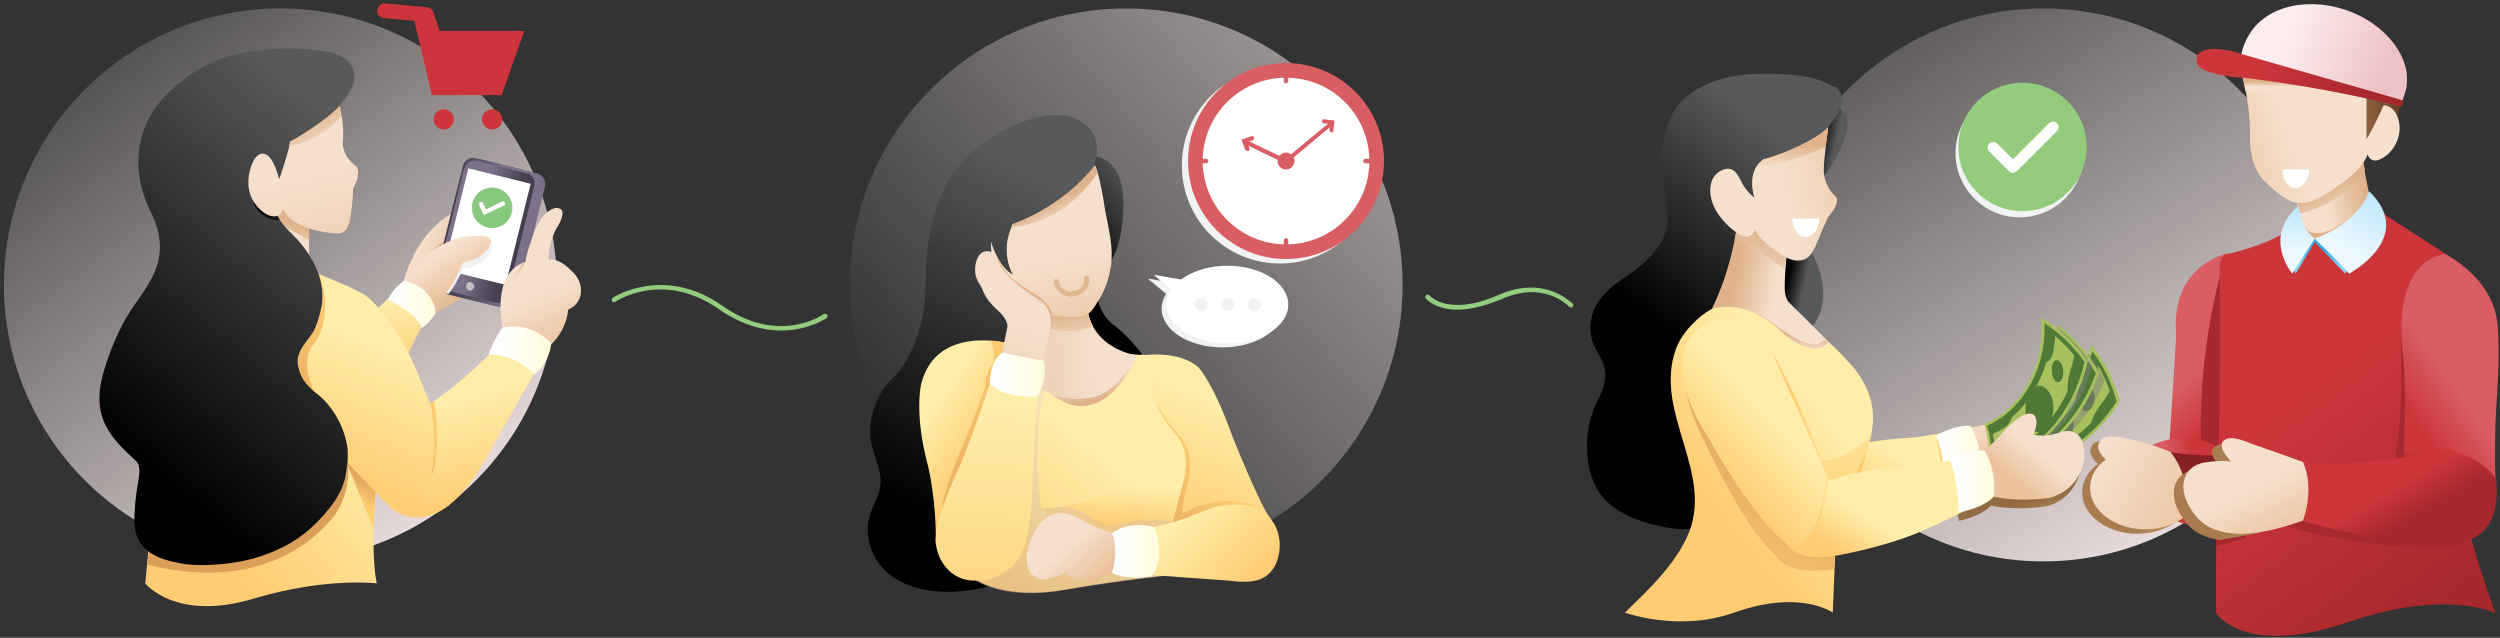 <svg xmlns="http://www.w3.org/2000/svg" width="392" height="100"><rect width="100%" height="100%" fill="#333333" stroke="none"/><defs><linearGradient id="U" x1="99.588%" x2="-26.091%" y1="27.594%" y2="66.146%"><stop offset="55.11%" stop-color="#F5E0CD"/><stop offset="100%" stop-color="#ECC19C"/></linearGradient><linearGradient id="a" x1="4.374%" x2="89.638%" y1="-8.19%" y2="100.576%"><stop offset="0%" stop-color="#FBEDED" stop-opacity="0"/><stop offset="100%" stop-color="#FBEDED"/></linearGradient><linearGradient id="c" x1="19.606%" x2="85.189%" y1="40.19%" y2="65.758%"><stop offset="0%" stop-color="#F5E0CD"/><stop offset="41.48%" stop-color="#DFB28B"/></linearGradient><linearGradient id="d" x1="49.758%" x2="50.377%" y1="-9.785%" y2="123.254%"><stop offset="16.09%" stop-color="#FEA"/><stop offset="72.45%" stop-color="#FECD73"/></linearGradient><linearGradient id="e" x1="38.333%" x2="69.138%" y1="-3.198%" y2="124.43%"><stop offset="28.38%" stop-color="#FEA"/><stop offset="72.45%" stop-color="#FECD73"/></linearGradient><linearGradient id="f" x1="105.074%" x2="19.234%" y1="69.073%" y2="39.475%"><stop offset="43.66%" stop-color="#7D7189"/><stop offset="49.86%" stop-color="#453F4F"/></linearGradient><linearGradient id="g" x1="7.532%" x2="90.627%" y1="49.942%" y2="50.095%"><stop offset="14.55%" stop-color="#453F4F"/><stop offset="75.92%" stop-color="#7D7189"/></linearGradient><linearGradient id="h" x1="79.548%" x2="28.578%" y1="60.912%" y2="42.359%"><stop offset="14.55%" stop-color="#453F4F"/><stop offset="75.92%" stop-color="#7D7189"/></linearGradient><linearGradient id="i" x1="38.34%" x2="64.165%" y1="14.324%" y2="101.77%"><stop offset="49.73%" stop-color="#F5E0CD"/><stop offset="100%" stop-color="#ECC19C"/></linearGradient><linearGradient id="j" x1="-.313%" x2="99.975%" y1="49.861%" y2="49.861%"><stop offset="18.37%" stop-color="#FFF"/><stop offset="98.92%" stop-color="#FFFCDB"/></linearGradient><linearGradient id="k" x1="5.56%" x2="79.076%" y1="69.785%" y2="38.74%"><stop offset="35.2%" stop-color="#DB9F5A"/><stop offset="74.01%" stop-color="#FECD73"/></linearGradient><linearGradient id="l" x1="81.462%" x2="22.882%" y1="18.557%" y2="104.307%"><stop offset="18.37%" stop-color="#FEA"/><stop offset="76.74%" stop-color="#FECD73"/></linearGradient><linearGradient id="m" x1="71.176%" x2="31.312%" y1="-29.427%" y2="127.627%"><stop offset="39.83%" stop-color="#DB9F5A"/><stop offset="63.54%" stop-color="#FECD73"/></linearGradient><linearGradient id="n" x1="87.419%" x2="26.93%" y1="68.511%" y2="41.062%"><stop offset="24.05%" stop-color="#F5E0CD"/><stop offset="77.46%" stop-color="#DFB28B"/></linearGradient><linearGradient id="o" x1="66.222%" x2="38.435%" y1="-1.916%" y2="98.303%"><stop offset="25.1%" stop-color="#FEA"/><stop offset="87.47%" stop-color="#FECD73"/></linearGradient><linearGradient id="p" x1="34.063%" x2="56.268%" y1="119.355%" y2="37.011%"><stop offset="0%" stop-color="#F5E0CD"/><stop offset="62.65%" stop-color="#DFB28B"/></linearGradient><linearGradient id="q" x1="44.088%" x2="72.524%" y1="81.167%" y2="3.388%"><stop offset="35.2%" stop-color="#DB9F5A"/><stop offset="100%" stop-color="#FECD73"/></linearGradient><linearGradient id="r" x1="33.614%" x2="71.05%" y1="88.612%" y2="7.578%"><stop offset="0%"/><stop offset="100%" stop-color="#58595B"/></linearGradient><linearGradient id="s" x1="32.038%" x2="79.458%" y1="76.418%" y2="8.639%"><stop offset="0%"/><stop offset="100%" stop-color="#58595B"/></linearGradient><linearGradient id="t" x1="44.329%" x2="76.318%" y1="30.509%" y2="179.436%"><stop offset="15.66%" stop-color="#F5E0CD"/><stop offset="100%" stop-color="#ECC19C"/></linearGradient><linearGradient id="u" x1="78.591%" x2="32.628%" y1="94.5%" y2="27.896%"><stop offset="0%" stop-color="#F5E0CD"/><stop offset="100%" stop-color="#DFB28B"/></linearGradient><linearGradient id="v" x1="15.689%" x2="67.523%" y1="-3.173%" y2="68.919%"><stop offset="41.93%" stop-color="#F5E0CD"/><stop offset="100%" stop-color="#ECC19C"/></linearGradient><linearGradient id="w" x1="-.614%" x2="99.639%" y1="49.058%" y2="49.058%"><stop offset="18.37%" stop-color="#FFF"/><stop offset="98.92%" stop-color="#FFFCDB"/></linearGradient><linearGradient id="x" x1="15.252%" x2="105.09%" y1="38.613%" y2="65.703%"><stop offset="0%" stop-color="#F5E0CD"/><stop offset="74.46%" stop-color="#DFB28B"/></linearGradient><linearGradient id="y" x1="205.658%" x2="-33.77%" y1="196.343%" y2="-38.107%"><stop offset="0%" stop-color="#F5E0CD"/><stop offset="74.46%" stop-color="#DFB28B"/></linearGradient><linearGradient id="z" x1="4.34%" x2="84.92%" y1="-22.584%" y2="105.424%"><stop offset="0%" stop-color="#FBEDED" stop-opacity="0"/><stop offset="100%" stop-color="#FBEDED"/></linearGradient><linearGradient id="A" x1="32.092%" x2="51.18%" y1="-12.213%" y2="58.453%"><stop offset="30.38%" stop-color="#F5E0CD"/><stop offset="79.23%" stop-color="#ECC39E"/></linearGradient><linearGradient id="B" x1="31.635%" x2="63.386%" y1="8.331%" y2="94.214%"><stop offset="32.05%" stop-color="#D85E63"/><stop offset="57.18%" stop-color="#CC363B"/></linearGradient><linearGradient id="C" x1="81.847%" x2="21.955%" y1="23.732%" y2="77.133%"><stop offset="18.37%" stop-color="#FEA"/><stop offset="72.45%" stop-color="#FECD73"/></linearGradient><linearGradient id="D" x1="43.307%" x2="51.887%" y1="137.947%" y2="13.905%"><stop offset="20.42%" stop-color="#FEA"/><stop offset="48.81%" stop-color="#FECD73"/></linearGradient><linearGradient id="E" x1="-2.596%" x2="116.819%" y1="69.354%" y2="25.418%"><stop offset="40.44%" stop-color="#F5E0CD"/><stop offset="74.83%" stop-color="#DFB28B"/></linearGradient><linearGradient id="F" x1="84.655%" x2="38.911%" y1="100.709%" y2="22.75%"><stop offset="0%" stop-color="#F5E0CD"/><stop offset="63.32%" stop-color="#DFB28B"/></linearGradient><linearGradient id="G" x1="221.151%" x2="-36.276%" y1="88.601%" y2="29.106%"><stop offset="20.42%" stop-color="#FEA"/><stop offset="48.81%" stop-color="#FECD73"/></linearGradient><linearGradient id="H" x1="24.89%" x2="75.748%" y1="6.806%" y2="116.521%"><stop offset="28.8%" stop-color="#CC363B"/><stop offset="81%" stop-color="#A7282D"/></linearGradient><linearGradient id="I" x1="38.815%" x2="60.075%" y1="45.645%" y2="56.656%"><stop offset="33.9%"/><stop offset="100%" stop-color="#58595B"/></linearGradient><linearGradient id="J" x1="38.379%" x2="67.108%" y1="74.74%" y2="10.245%"><stop offset="20.16%"/><stop offset="100%" stop-color="#58595B"/></linearGradient><linearGradient id="K" x1="90.224%" x2="-.062%" y1="9.972%" y2="113.373%"><stop offset="20.42%" stop-color="#FEA"/><stop offset="55.16%" stop-color="#FECD73"/></linearGradient><linearGradient id="L" x1="104.488%" x2="-.944%" y1="63.303%" y2="36.094%"><stop offset="46.51%" stop-color="#F5E0CD"/><stop offset="78.54%" stop-color="#DFB28B"/></linearGradient><linearGradient id="M" x1="66.534%" x2="16.832%" y1="3.018%" y2="155.577%"><stop offset="9.549%" stop-color="#DB9F5A"/><stop offset="84.75%" stop-color="#FECD73"/></linearGradient><linearGradient id="N" x1="47.809%" x2="51.506%" y1="176.21%" y2="-38.155%"><stop offset="0%" stop-color="#F5E0CD"/><stop offset="70.72%" stop-color="#DFB28B"/></linearGradient><linearGradient id="O" x1="-37.064%" x2="144.879%" y1="71.353%" y2="38.241%"><stop offset="50.99%" stop-color="#F5E0CD"/><stop offset="100%" stop-color="#ECC19C"/></linearGradient><linearGradient id="P" x1="48.622%" x2="51.15%" y1="95.69%" y2="18.761%"><stop offset="0%" stop-color="#F5E0CD"/><stop offset="70.72%" stop-color="#DFB28B"/></linearGradient><linearGradient id="Q" x1="48.673%" x2="50.629%" y1="79.319%" y2="30.045%"><stop offset="0%" stop-color="#F5E0CD"/><stop offset="70.72%" stop-color="#DFB28B"/></linearGradient><linearGradient id="R" x1="213.881%" x2="-30.011%" y1="96.141%" y2="28.275%"><stop offset="20.42%" stop-color="#FEA"/><stop offset="71.96%" stop-color="#FECD73"/></linearGradient><linearGradient id="S" x1="75.35%" x2="40.616%" y1="105.529%" y2="29.502%"><stop offset="0%" stop-color="#F5E0CD"/><stop offset="63.32%" stop-color="#DFB28B"/></linearGradient><linearGradient id="T" x1="-.591%" x2="100.136%" y1="49.728%" y2="49.728%"><stop offset="28.4%" stop-color="#885C3C"/><stop offset="94.83%" stop-color="#604026"/></linearGradient><linearGradient id="b" x1="22.02%" x2="97.885%" y1="34.649%" y2="73.069%"><stop offset="0%" stop-color="#F5E0CD"/><stop offset="62.65%" stop-color="#DFB28B"/></linearGradient><linearGradient id="V" x1="49.394%" x2="49.999%" y1="61.118%" y2="44.087%"><stop offset="0%" stop-color="#F5E0CD"/><stop offset="63.46%" stop-color="#DFB28B"/></linearGradient><linearGradient id="W" x1=".336%" x2="99.338%" y1="49.754%" y2="49.754%"><stop offset="28.4%" stop-color="#885C3C"/><stop offset="94.83%" stop-color="#604026"/></linearGradient><linearGradient id="X" x1="-4.574%" x2="111.173%" y1="34.201%" y2="62.719%"><stop offset="25.99%" stop-color="#FCEEEE"/><stop offset="80.98%" stop-color="#EFC3C6"/></linearGradient><linearGradient id="Y" x1=".016%" x2="99.991%" y1="49.854%" y2="49.854%"><stop offset="28.8%" stop-color="#CC363B"/><stop offset="81%" stop-color="#A7282D"/></linearGradient><linearGradient id="Z" x1="43.299%" x2="50.137%" y1="87.711%" y2="44.958%"><stop offset="0%" stop-color="#81D4F7"/><stop offset="72.33%" stop-color="#3DA7DE"/></linearGradient><linearGradient id="aa" x1="-2.59%" x2="102.173%" y1="129.42%" y2="-13.495%"><stop offset="38.36%" stop-color="#ECF8FE"/><stop offset="100%" stop-color="#A5DFF9"/></linearGradient><linearGradient id="ab" x1="51.964%" x2="47.659%" y1="141.173%" y2="-51.427%"><stop offset="38.36%" stop-color="#ECF8FE"/><stop offset="89.2%" stop-color="#A5DFF9"/></linearGradient><linearGradient id="ac" x1="73.01%" x2="13.105%" y1="11.878%" y2="113.506%"><stop offset="32.05%" stop-color="#D85E63"/><stop offset="57.18%" stop-color="#CC363B"/></linearGradient><linearGradient id="ad" x1="53.779%" x2="47.34%" y1="16.082%" y2="66.803%"><stop offset="28.8%" stop-color="#CC363B"/><stop offset="81%" stop-color="#A7282D"/></linearGradient><linearGradient id="ae" x1="37.519%" x2="69.095%" y1="10.204%" y2="109.823%"><stop offset="71.23%" stop-color="#926B44"/><stop offset="97.76%" stop-color="#C49A6C"/></linearGradient><linearGradient id="af" x1="56.747%" x2="35.485%" y1="-72.707%" y2="196.607%"><stop offset="0%" stop-color="#FEA"/><stop offset="72.45%" stop-color="#FECD73"/></linearGradient><linearGradient id="ag" x1=".168%" x2="100.946%" y1="49.644%" y2="49.644%"><stop offset="18.37%" stop-color="#FFF"/><stop offset="98.92%" stop-color="#FFFCDB"/></linearGradient><linearGradient id="ah" x1="67.924%" x2="22.817%" y1="36.906%" y2="74.941%"><stop offset="47.37%" stop-color="#FEA"/><stop offset="100%" stop-color="#FECD73"/></linearGradient><linearGradient id="ai" x1="78.49%" x2="21.648%" y1="11.207%" y2="86.518%"><stop offset="38.38%" stop-color="#FEA"/><stop offset="77.9%" stop-color="#FECD73"/></linearGradient><linearGradient id="aj" x1="82.841%" x2="34.264%" y1="64.346%" y2="42.829%"><stop offset="20.42%" stop-color="#FEA"/><stop offset="71.96%" stop-color="#FECD73"/></linearGradient><linearGradient id="ak" x1="12.989%" x2="158.661%" y1="81.094%" y2="-41.348%"><stop offset="0%" stop-color="#FBEDED" stop-opacity="0"/><stop offset="3.334%" stop-color="#FBEDED" stop-opacity=".033"/><stop offset="100%" stop-color="#FBEDED"/></linearGradient><linearGradient id="al" x1="49.691%" x2="73.174%" y1="53.912%" y2="22.187%"><stop offset="0%"/><stop offset="100%" stop-color="#58595B"/></linearGradient><linearGradient id="am" x1="69.563%" x2="16.085%" y1="-16.8%" y2="188.807%"><stop offset="20.23%" stop-color="#FEA"/><stop offset="54.35%" stop-color="#FECD73"/></linearGradient><linearGradient id="an" x1="-2.219%" x2="90.37%" y1="94.151%" y2="6.069%"><stop offset="0%" stop-color="#DB9F5A"/><stop offset="63.12%" stop-color="#FECD73"/></linearGradient><linearGradient id="ao" x1="46.085%" x2="64.389%" y1="84.025%" y2="9.593%"><stop offset="0%"/><stop offset="100%" stop-color="#58595B"/></linearGradient><linearGradient id="ap" x1="88.116%" x2="-2.062%" y1=".482%" y2="135.938%"><stop offset="31.08%" stop-color="#FEA"/><stop offset="72.45%" stop-color="#FECD73"/></linearGradient><linearGradient id="aq" x1="54.09%" x2="42.688%" y1="19.577%" y2="92.81%"><stop offset="4.693%" stop-color="#FEA"/><stop offset="72.45%" stop-color="#FECD73"/></linearGradient><linearGradient id="ar" x1="130.208%" x2="-81.987%" y1="38.821%" y2="64.327%"><stop offset="32.59%" stop-color="#F5E0CD"/><stop offset="100%" stop-color="#DFB28B"/></linearGradient><linearGradient id="as" x1="29.14%" x2="77.022%" y1="12.82%" y2="89.837%"><stop offset="18.37%" stop-color="#FEA"/><stop offset="65.96%" stop-color="#FECD73"/></linearGradient><linearGradient id="at" x1="59.236%" x2="39.43%" y1="128.687%" y2="26.867%"><stop offset="0%" stop-color="#F5E0CD"/><stop offset="68.12%" stop-color="#DFB28B"/></linearGradient><linearGradient id="au" x1="40.994%" x2="65.27%" y1="3.634%" y2="158.11%"><stop offset="37.41%" stop-color="#F5E0CD"/><stop offset="81.14%" stop-color="#ECC19C"/></linearGradient><linearGradient id="av" x1="88.441%" x2="33.743%" y1="107.764%" y2="28.312%"><stop offset="32.59%" stop-color="#F5E0CD"/><stop offset="65.08%" stop-color="#DFB28B"/></linearGradient><linearGradient id="aw" x1="100.762%" x2="15.696%" y1="-27.572%" y2="107.336%"><stop offset="16.68%" stop-color="#F5E0CD"/><stop offset="61.3%" stop-color="#DFB28B"/></linearGradient><linearGradient id="ax" x1="45.594%" x2="57.667%" y1="30.705%" y2="71.424%"><stop offset="0%" stop-color="#F5E0CD"/><stop offset="90.32%" stop-color="#DFB28B"/></linearGradient><linearGradient id="ay" x1="65.948%" x2="37.81%" y1="86.906%" y2="15.67%"><stop offset="0%" stop-color="#DB9F5A"/><stop offset="100%" stop-color="#FECD73"/></linearGradient><linearGradient id="az" x1="53.186%" x2="47.205%" y1="-7.319%" y2="155.25%"><stop offset="0%" stop-color="#F5E0CD"/><stop offset="100%" stop-color="#BF9A78"/></linearGradient><linearGradient id="aA" x1="51.149%" x2="47.699%" y1="-14.302%" y2="147.97%"><stop offset="18.37%" stop-color="#FEA"/><stop offset="95.55%" stop-color="#FECD73"/></linearGradient><linearGradient id="aB" x1="51.545%" x2="26.844%" y1="34.741%" y2="173.777%"><stop offset="16.77%" stop-color="#F5E0CD"/><stop offset="100%" stop-color="#ECC19C"/></linearGradient><linearGradient id="aC" x1="-.165%" x2="99.609%" y1="50.276%" y2="50.276%"><stop offset="18.37%" stop-color="#FFF"/><stop offset="98.92%" stop-color="#FFFCDB"/></linearGradient><linearGradient id="aD" x1=".77%" x2="76.276%" y1="8.91%" y2="77.699%"><stop offset="57.42%" stop-color="#F5E0CD"/><stop offset="100%" stop-color="#ECC19C"/></linearGradient><linearGradient id="aE" x1="-19.961%" x2="102.621%" y1="17.616%" y2="78.441%"><stop offset="36.55%" stop-color="#FEA"/><stop offset="92.94%" stop-color="#FECD73"/></linearGradient><linearGradient id="aF" x1="-.114%" x2="99.821%" y1="49.105%" y2="49.105%"><stop offset="18.37%" stop-color="#FFF"/><stop offset="98.92%" stop-color="#FFFCDB"/></linearGradient><linearGradient id="aG" x1="76.85%" x2="23.135%" y1="28.81%" y2="81.247%"><stop offset="30.38%" stop-color="#F5E0CD"/><stop offset="79.23%" stop-color="#ECC39E"/></linearGradient><linearGradient id="aH" x1="-.514%" x2="100.265%" y1="50.044%" y2="50.044%"><stop offset="18.37%" stop-color="#FFF"/><stop offset="98.92%" stop-color="#FFFCDB"/></linearGradient><linearGradient id="aI" x1="-.134%" x2="99.984%" y1="50.185%" y2="50.185%"><stop offset="32.05%" stop-color="#D85E63"/><stop offset="57.18%" stop-color="#CC363B"/></linearGradient><linearGradient id="aJ" x1="-81.615%" x2="114.562%" y1="-9.346%" y2="85.727%"><stop offset="71.23%" stop-color="#A97C50"/><stop offset="97.76%" stop-color="#C49A6C"/></linearGradient><linearGradient id="aK" x1="-81.59%" x2="114.587%" y1="-9.363%" y2="85.709%"><stop offset="43.47%" stop-color="#F5E0CD"/><stop offset="100%" stop-color="#ECC19C"/></linearGradient><linearGradient id="aL" x1="19.58%" x2="87.233%" y1="-23.8%" y2="134.88%"><stop offset="71.23%" stop-color="#A97C50"/><stop offset="97.76%" stop-color="#C49A6C"/></linearGradient><linearGradient id="aM" x1="26.394%" x2="76.75%" y1="10.579%" y2="91.244%"><stop offset="43.47%" stop-color="#F5E0CD"/><stop offset="100%" stop-color="#ECC19C"/></linearGradient><linearGradient id="aN" x1="33.975%" x2="73.844%" y1="36.469%" y2="72.422%"><stop offset="28.8%" stop-color="#CC363B"/><stop offset="81%" stop-color="#A7282D"/></linearGradient></defs><g fill="none" fill-rule="evenodd"><g fill-rule="nonzero"><circle cx="43.968" cy="44.674" r="43.35" fill="url(#a)"/><g fill="#CC353B" transform="translate(58.27)"><path d="M22.867 4.856H10.683L9.712 2.03a1.135 1.135 0 0 0-.883-.883L2.03.53C1.5.44.97.97.883 1.59c-.088.617.353 1.147.971 1.235l4.856.442L9.447 14.92h10.948l3.531-10.065h-1.06z"/><circle cx="11.301" cy="18.717" r="1.589"/><circle cx="18.894" cy="18.717" r="1.589"/></g><path fill="url(#b)" d="M62.332 24.897s-9.889-1.324-14.038 12.008a18.699 18.699 0 0 0-.795 3.354l3.796 2.56s9.977-3.619 14.038-11.477l-3.001-6.445z" transform="translate(15.009 7.063)"/><path fill="url(#c)" d="M55.004 30.46s-2.826 1.765-4.062 3.354l1.148.795s1.766-.795 1.854-.883c.088-.088 2.296-1.236 2.296-1.236l.441-1.06-1.677-.97z" transform="translate(15.009 7.063)"/><path fill="url(#d)" d="m47.323 38.405-6.181 5.739 5.563 8.829 4.679-9.359-1.236-3.355z" transform="translate(15.009 7.063)"/><path fill="url(#e)" d="M63.656 46.351s-4.415 5.474-12.625 10.86c-2.208 1.412-4.503 4.061-5.827 6.268-2.12 3.708-.972 9.359 3.708 10.418 5.738 1.325 10.153-5.209 12.448-9.358l8.653-15.274-6.357-2.914z" transform="translate(15.009 7.063)"/><g transform="translate(67.982 24.721)"><path fill="url(#f)" d="m7.77.353 8.475 2.12a1.764 1.764 0 0 1 1.236 2.03l-4.414 17.834a1.766 1.766 0 0 1-2.031 1.236L2.56 21.454a1.766 1.766 0 0 1-1.236-2.03L5.74 1.588C6.004.706 6.886.09 7.769.353z"/><path fill="url(#g)" d="m16.422 4.238-4.415 17.834a1.765 1.765 0 0 1-2.03 1.236h-.089l-7.593-1.854-.882-.265C.53 20.924-.088 20.041.177 19.16l1.059-4.415 3.355-13.42c.177-.883 1.148-1.5 2.03-1.236L7.77.353l7.417 1.854c.97.177 1.5 1.148 1.236 2.03z"/><path fill="url(#h)" d="m6.71.53 7.946 1.942c.883.177 1.324 1.06 1.148 1.942l-4.238 17.128c-.177.883-1.06 1.413-1.943 1.148l-7.946-1.942C.795 20.57.353 19.688.53 18.805l4.238-17.04C5.032.884 5.915.354 6.71.53z"/><path fill="#FFF" d="M1.525 17.526 5.457 1.673l9.769 2.423-3.932 15.852z"/><circle cx="9.182" cy="7.858" r="3.178" fill="#89C97F"/><path fill="#BCBEC0" d="M5.827 19.512c-.353-.089-.618.088-.706.441v.088c-.089.354.088.707.441.795h.353c.177-.088.353-.265.442-.441.088-.442-.177-.795-.53-.883z"/><path fill="#FFF" d="M7.858 9.005 7.15 7.416c-.088-.176 0-.353.177-.441.177-.089.353 0 .441.176l.442.972 2.56-1.237c.177-.088.353 0 .442.177.088.177 0 .353-.177.442l-3.178 1.5z"/></g><path fill="url(#i)" d="M64.097 45.822s-2.737-9.8 3.267-11.831c.177-.971.441-1.942.795-2.914.618-1.942 1.589-4.767 3.708-5.473.53-.177 1.324 0 1.324.706 0 .883-.53 1.766-.971 2.472 0 0-1.413 2.56-1.148 4.944 0-.176.971-.088.971 0 1.148.265 2.12 1.236 2.914 2.03 1.677 1.767 1.589 4.68-.883 5.74 0 0-.177 4.855-5.386 7.327l-4.59-3.001z" transform="translate(15.009 7.063)"/><path fill="url(#j)" d="M61.625 48.559s3.797-.442 7.152 3.09c0 0 2.295-1.59 2.648-4.856 0 0-3.002-3.532-7.68-2.472 0 0-1.413 1.942-2.12 4.238z" transform="translate(15.009 7.063)"/><path fill="url(#k)" d="m51.03 57.21-.794.53v5.828l2.384 3.973c1.766-3.532.441-11.743.441-11.743-.618.442-1.324.971-2.03 1.413z" transform="translate(15.009 7.063)"/><path fill="url(#l)" d="M29.4 33.814s11.213 4.062 12.449 5.298l2.825 25.338s-2.03 12.45-.618 19.954c0 0-8.034-.972-19.247 2.383-12.272 3.708-17.04-2.383-17.04-2.383l2.384-25.25 9.977-17.659 9.27-7.68z" transform="translate(15.009 7.063)"/><path fill="url(#m)" d="m44.497 63.214-5.032 2.56 4.061 10.066c.177-5.827 1.06-11.301 1.06-11.301l-.089-1.325z" transform="translate(15.009 7.063)"/><path fill="url(#n)" d="M33.638 23.838s-.795 8.564.618 16.333l-13.332-1.324-.794-15.01 6.268-6.268 7.24 6.269z" transform="translate(15.009 7.063)"/><path fill="url(#o)" d="M52.532 56.416c-1.06-2.384-1.943-4.856-3.002-7.151-1.413-2.914-3.09-5.827-5.298-8.21-.706-.707-1.412-1.502-2.295-2.032-.265-.176-.971-.353-.971-.353-11.301.177-10.153 17.923-10.153 17.923l2.913 4.061c2.56 1.501 7.593 6.71 9.888 9.182.53.53.883.971 1.148 1.236 1.324 1.324 3.708 3.267 5.739 2.914 4.061-7.152 2.03-17.57 2.03-17.57z" transform="translate(15.009 7.063)"/><path fill="url(#p)" d="m33.638 23.926-7.77-2.737-.794 2.56c2.207 3.532 6.268 5.828 8.387 6.799 0-3.708.177-6.357.177-6.622z" transform="translate(15.009 7.063)"/><path fill="url(#q)" d="M8.123 81.49c21.1 5.297 29.576-8.122 29.576-8.122 5.12-8.211-1.677-16.334-1.677-16.334-4.591-5.739-2.296-9.535-2.296-9.535 4.15-4.767 1.324-11.654 1.324-11.654l-9.093.795-5.827 4.855-9.977 17.658-2.03 22.337z" transform="translate(15.009 7.063)"/><path fill="url(#r)" d="M36.463 1.06s8.21 1.412 1.413 8.828l-5.827 12.626-4.856.706s.265 3.178 3.266 6.092c3.09 2.913 5.74 7.24 4.945 11.654-.265 1.324-.618 2.648-1.236 3.884-.795 1.325-2.208 2.65-2.473 4.238-.176.971.265 2.384.795 3.267s1.413 1.766 2.296 2.384c2.472 2.03 4.237 5.209 4.679 8.387.176 1.501-.088 3.267-.353 4.768-.353 1.412-.971 2.648-1.766 3.796-1.59 2.207-3.62 4.326-5.915 5.827a20.433 20.433 0 0 1-4.15 2.119c-2.825 1.148-5.827 1.678-8.917 1.854-1.942.088-3.796.088-5.65-.353-1.943-.353-4.238-1.148-5.474-2.737-1.148-1.413-1.236-3.267-1.148-5.032.088-1.59.265-3.179.53-4.68.176-1.06.53-2.648-.354-3.531-1.942-1.766-3.884-3.62-4.944-6.004-1.06-2.472-.883-5.209-.088-7.858.883-3.001 2.03-5.915 3.62-8.652 1.412-2.384 3.355-4.59 4.414-7.151 1.325-3.002.883-6.357-.618-9.27-3.09-6.18-2.648-13.067 2.207-18.188 3.179-3.266 7.064-5.739 11.566-6.71 4.503-.883 9.27-1.06 14.038-.265z" transform="translate(15.009 7.063)"/><path fill="url(#s)" d="M28.87 27.458c-1.5-2.208-1.677-4.238-1.677-4.238l1.324-.177-.883-1.854h-3.443c-.265 6.622 4.68 6.269 4.68 6.269z" transform="translate(15.009 7.063)"/><path fill="url(#t)" d="M40.877 19.07c-.264-.265-.53-.441-.794-.706a6.134 6.134 0 0 1-.706-.883c-.354-.618-.707-1.5-.618-2.295.264-2.914-.53-5.563-.53-5.563-.971 1.236-4.415 3.532-4.415 3.532-2.648 1.766-3.266 1.942-3.266 1.942-.618 2.649-1.766 5.916-1.766 5.916-.353-1.06-1.06-3.797-2.472-3.973-1.236-.177-1.854 1.677-2.119 2.56-.441 1.677-.353 3.532.618 5.032.441.707 1.59 1.854 2.472 2.12 2.03.53 2.03-1.148 2.03-1.148.089.176.177.353.266.441 0 0 1.147 2.825 7.592 3.443.618.089 1.148.089 1.678-.176 1.06-.618 1.148-2.914 1.324-3.973.088-.883.177-1.854.177-2.825.265-.53.618-1.148.706-1.766.088-.53.177-1.236-.177-1.678z" transform="translate(15.009 7.063)"/><path fill="url(#u)" d="M38.494 11.213c-.177-.972-.353-1.59-.353-1.59-.972 1.236-4.415 3.532-4.415 3.532-2.649 1.766-3.267 1.942-3.267 1.942-.088.265-.088.53-.176.795 1.942-.442 5.739-1.678 8.21-4.68z" transform="translate(15.009 7.063)"/><path fill="#F1F2F2" d="M77.076 39.023c0 .442-.353.883-.618 1.236-.883.972-2.208 1.59-3.444 1.766h-.353c-.088 0-.265.618-.265.618-.176.353-.353.706-.53.971a13.944 13.944 0 0 1-1.147 1.943c-.088.176-.265.353-.353.53l-.971-.177c-.883-.265-1.501-1.148-1.236-2.03l1.059-4.415c0-.088.353-.177.441-.265l.53-.265c.353-.177.706-.265.971-.353.707-.265 1.413-.353 2.12-.442a10.788 10.788 0 0 1 2.383 0c.353 0 .706.089.971.265.353.089.442.353.442.618z"/><path fill="url(#v)" d="M61.978 30.9c0-.97-1.236-.97-1.854-.97-.706 0-1.412 0-2.03.088-1.678.177-3.267.971-4.68 1.854-4.59 2.737-4.855 7.063-4.855 7.063l2.648 2.56c4.15-.882 6.357-7.416 6.357-7.416l.53-.088c.441-.088.883-.265 1.324-.441a5.014 5.014 0 0 0 1.59-1.06c.352-.353.882-.971.97-1.59z" transform="translate(15.009 7.063)"/><path fill="url(#w)" d="M48.294 36.993s-1.766 1.236-2.472 2.913c0 0 4.59 2.12 5.297 4.503 0 0 1.148-.706 2.207-2.384 0-.088-.265-4.15-5.032-5.032" transform="translate(15.009 7.063)"/><path fill="url(#x)" d="M65.422 36.64c1.324-1.148 1.942-2.649 1.942-2.649l-.53.265c-.618 1.148-1.412 2.384-1.412 2.384z" transform="translate(15.009 7.063)"/><path fill="url(#y)" d="M74.604 40.171c-.177.971-.618 1.236-.618 1.236.176-.088.353-.176.441-.265.265-.706.177-.97.177-.97z" transform="translate(15.009 7.063)"/></g><circle cx="320.398" cy="44.674" r="43.35" fill="url(#z)" fill-rule="nonzero"/><g fill-rule="nonzero" transform="translate(306.36 12.36)"><circle cx="10.33" cy="11.654" r="10.065" fill="#F1F2F2"/><circle cx="10.771" cy="10.683" r="10.065" fill="#94CC7E"/><path fill="#FFF" d="M9.27 14.744a.8.8 0 0 1-.618-.265l-3.09-3.09c-.353-.353-.353-.883 0-1.236s.883-.353 1.236 0l2.472 2.472 5.65-5.65a.855.855 0 0 1 1.237 0 .854.854 0 0 1 0 1.236l-6.269 6.268c-.176.089-.441.265-.618.265z"/></g><path fill="url(#A)" fill-rule="nonzero" d="M306.802 67.187s3.002.089 6.71-1.324c0 0 4.59-1.677 5.562-.177 0 0 .706 1.06-1.501 2.737 0 0 1.324 1.325 3.532 1.59 0 0 4.679.353 1.765 5.385 0 0-2.737 4.15-7.857 2.914 0 0-5.386-1.943-8.918-5.65l.707-5.475z"/><path fill="url(#B)" fill-rule="nonzero" d="M339.645 81.049s6.357 3.266 12.537.706l4.944-5.21-1.677-21.277-6.18-15.538s-9.006 1.765-8.035 12.802l-1.766 28.075s0 .177.177.442z"/><path fill="url(#C)" fill-rule="nonzero" d="M308.568 75.045c0 .353-1.854 1.324-3.444 2.03-1.06.442-1.942.884-2.119.972-4.15 2.03-8.917 3.355-13.42 4.326-3.266.706-7.857 1.413-9.976-2.03-2.119-3.444 2.825-7.152 4.944-8.388 2.56-1.324 5.386-2.03 8.123-2.56 2.472-.442 4.944-.618 7.328-.795 0 0 1.677-.177 3.531-.53 1.678-.265 3.532-.618 4.15-.883l.883 7.858z"/><path fill="url(#D)" fill-rule="nonzero" d="M308.568 75.045c0 .353-1.854 1.324-3.444 2.03l-1.5-8.916c1.677-.265 3.531-.618 4.149-.883l.795 7.769z"/><path fill="#A7282D" fill-rule="nonzero" d="M348.032 43.526s-3.62 12.89-2.825 27.105l8.034 3.884 2.65-18.982-7.859-12.007z"/><path fill="url(#E)" fill-rule="nonzero" d="M359.422 26.928s1.765 8.034 1.06 12.89l1.412 3.09h2.648l4.591-4.414 2.826-3.532v-2.56s-2.208-8.829-1.766-12.36c0 0-3.179-1.59-3.62-1.59-.353 0-8.3 1.59-8.3 1.59l1.149 6.886z"/><path fill="url(#F)" fill-rule="nonzero" d="M361.452 35.58s1.413 3.09 7.328-1.677l2.649 1.324.176 2.914-3.531 3.708-4.591 1.589-3.532-2.649s-.794-3.002-.794-3.178c0-.177.353-2.03.353-2.03h1.942z"/><path fill="url(#G)" fill-rule="nonzero" d="M293.029 69.483s-.883 4.061-2.207 7.504l-1.943.883-.706-4.856 3.002-3.531h1.854z"/><path fill="url(#H)" fill-rule="nonzero" d="M391.294 96.146s-7.681-3.885-23.132 1.413c-16.333 5.562-20.66-1.413-20.66-1.413-.088-2.384 0-7.416 0-10.506v-2.826c.795-16.333.53-40.612.53-40.612-.088-2.207 1.236-2.384 1.236-2.384 6.887-1.5 10.242-4.15 10.242-4.15 5.562 5.65 12.36-3.354 12.36-3.354l11.478 7.416-.353 19.423c0 15.097 8.299 36.993 8.299 36.993z"/><path fill="url(#I)" fill-rule="nonzero" d="M281.64 15.715s9.711-1.236 7.769 5.474c0 0-2.03 7.063-7.77 10.33 0 0 .53 4.238 2.473 8.122 0 0 4.679 7.858-1.148 12.802h-7.77l1.06-6.003-1.06-25.427 1.943-3.179 4.503-2.119z"/><path fill="url(#J)" fill-rule="nonzero" d="M288.085 13.861c1.854 1.854-.265 4.68-1.678 6.357 0 0-4.061 4.944-6.975 6.622l-3.355 26.221-2.825 21.013-3.973 8.476c-.088.176-2.03.176-2.207.264-1.854.177-3.796.265-5.65-.088-3.267-.53-7.24-1.854-9.624-4.238-3.796-3.796-3.62-11.389-1.236-15.803.795-1.501 1.501-3.444.971-5.21-.441-1.5-1.589-2.825-1.942-4.325a7.272 7.272 0 0 1 .265-4.327c1.148-3.001 3.885-4.59 6.357-6.356 2.56-1.854 5.209-4.68 5.209-8.035.088-3.001-.883-5.915-.883-8.917.088-4.06 1.06-8.475 4.679-10.947 3.178-2.208 7.24-3.002 11.124-3.002 3.444 0 8.123.088 11.125 2.03.265-.088.441.089.618.265z"/><path fill="url(#K)" fill-rule="nonzero" d="M293.47 67.805c0 .089 0 .089 0 0-.706 3.62-2.913 7.152-5.385 10.242l-.089 3.002-.618 15.009s-5.12-3.708-15.45 0c-8.74 3.09-17.128 0-17.128 0 3.532-3.444 7.593-7.24 9.712-11.831 4.59-9.8-5.298-19.423-1.766-29.4.883-2.56 3.355-5.12 5.739-6.445 7.504-4.414 17.392 3.443 22.513 9.712 2.472 3.266 3.09 6.533 2.472 9.711z"/><path fill="url(#L)" fill-rule="nonzero" d="M268.396 48.47s5.033-2.03 11.036 3.532c0 0 4.768 4.59 7.328 1.766.089-.177-5.65-5.74-6.18-6.269-.971-1.06-.706-2.649-.706-3.973.088-1.677.265-3.355.441-5.032.177-1.148.265-2.296.442-3.532l-7.858-3.885c-.088 0-.353 9.094-4.503 17.393z"/><path fill="url(#M)" fill-rule="nonzero" d="m288.085 78.135.794-1.06c-1.06.177-2.03.442-3.09.707l-7.151-20.306c-3.09-8.74-9.977-6.004-9.977-6.004-9.182 4.326-1.412 17.658-1.412 17.658 5.738 12.448 9.623 16.598 11.036 17.834 1.942 2.913 6.092 2.649 9.27 2.295l.53-11.124z"/><path fill="url(#N)" fill-rule="nonzero" d="m280.668 35.05-5.385-2.648-2.56.353c-.089 1.148-.354 2.825-.707 4.768 1.854 1.589 3.179.618 3.179.618.97 1.765 3.178 3.09 4.679 3.973.176-1.943.441-4.415.794-7.064z"/><path fill="url(#O)" fill-rule="nonzero" d="M286.672 19.953s-.706 4.944-.706 6.887c0 0 0 2.207 1.766 3.884 0 0 1.147.795-1.06 3.267-.53 1.148-1.06 2.295-1.5 3.443-.53 1.148-.972 2.737-2.296 3.267-1.501.53-3.09-.353-4.238-1.236-1.236-.883-2.737-2.03-3.443-3.443 0 0-.53 1.765-2.384.794 0 0-3.708-2.207-4.503-5.739-.353-1.5-.088-3.443 1.413-4.237 2.119-1.148 2.737.53 3.531 2.03a7.154 7.154 0 0 0 1.854 2.12s-1.5-4.062 1.501-6.093c.177.177 7.328-2.119 10.065-4.944z"/><path fill="url(#P)" fill-rule="nonzero" d="M286.672 19.953c-2.825 2.825-9.977 5.033-9.977 5.033a3.625 3.625 0 0 0-1.412 1.677c5.12-1.06 10.948-3.62 10.948-3.62.264-1.589.441-3.09.441-3.09z"/><path fill="url(#Q)" fill-rule="nonzero" d="M279.344 52.002s4.768 4.59 7.328 1.766l-.53-.53c-2.119 2.384-6.798-1.678-8.564-2.825-.706-.442-1.412-.972-2.207-1.236 1.236.618 2.56 1.5 3.973 2.825z"/><path fill="url(#R)" fill-rule="nonzero" d="M286.407 74.515s-3.796-11.212-8.387-18.982l-1.59 1.325.795 7.592 3.443 8.123 2.914 3.708 1.677-.353 1.148-1.413z"/><path fill="url(#S)" fill-rule="nonzero" d="M370.81 26.663a31.74 31.74 0 0 1-.529-3.885c-1.06.707-3.09 2.031-3.178 2.208-.089.176-4.15 3.266-4.15 3.266l-3.002 1.236c.177 1.148.354 2.472.53 3.973 1.06-.176 6.092-1.147 10.33-6.798z"/><path fill="url(#T)" fill-rule="nonzero" d="m373.724 13.596 2.826 1.148s-.177 3.797-1.501 5.21l-3.355-2.12 2.03-4.238z"/><path fill="url(#U)" fill-rule="nonzero" d="M351.034 9.623c.795 2.826 1.413 5.827 1.678 8.83.088 1.324.088 2.56.088 3.884.088 2.119.706 4.503 2.295 6.092 1.148 1.148 2.473 2.295 3.885 3.002 1.766.883 3.62.176 5.21-.707 0 0 6.003-3.355 7.062-6.533 0 0 .353 1.5 1.943.795 2.472-1.148 3.796-4.327 2.648-6.887-.53-1.06-1.5-1.942-2.737-1.413l.883-3.972-4.68-4.062-7.239-.441h-5.385l-4.68.883-.97.53z"/><path fill="url(#V)" fill-rule="nonzero" d="m371.694 14.92-20.66-5.297s.53 2.031 1.06 4.68l19.953 1.854-.353-1.236z"/><path fill="url(#W)" fill-rule="nonzero" d="M371.076 12.184v9.623s3.001-4.944 3.973-9.358l-1.325-3.002-1.765.971-.883 1.766z"/><path fill="url(#X)" fill-rule="nonzero" d="m376.373 16.245-25.074-6.798s.353-7.063 8.476-8.564c5.474-.971 11.742 1.236 15.274 5.562 1.147 1.413 2.03 3.09 2.295 4.856a10 10 0 0 1 0 2.295c0 .265-.706 2.649-.971 2.649z"/><path fill="url(#Y)" fill-rule="nonzero" d="m376.726 15.715-25.25-7.24a14.519 14.519 0 0 0-3.885-.794c-1.148-.088-3.09.177-3.178 1.59-.177 1.5 1.854 2.03 3.001 2.295 1.325.353 2.826.53 4.238.618 0 0 11.743 1.236 24.721 4.502-.088.089.53 0 .353-.97z"/><path fill="url(#Z)" fill-rule="nonzero" d="m359.157 41.319.794 1.589 3.002-4.944 4.768 4.944 4.414-8.652-8.74 3.178h-.442l-.883.177-2.03.706z"/><path fill="url(#aa)" fill-rule="nonzero" d="M362.953 37.434s2.56 2.384 5.386 5.474c0 0 10.594-5.65 3.178-12.89-.088 0-1.324 4.68-8.564 7.416z"/><path fill="url(#ab)" fill-rule="nonzero" d="M360.393 32.314s.441 3.531 2.56 5.12l-3.531 5.474s-4.768-5.739.97-10.594z"/><path fill="#A7282D" fill-rule="nonzero" d="M376.638 50.06s-.265 3.708-.088 10.594c0 0-.265 11.478-1.855 13.773l6.71 2.384V62.95l-1.942-9.8-2.825-3.09z"/><path fill="url(#ac)" fill-rule="nonzero" d="M383.436 39.818c4.414 2.56 7.858 6.268 8.21 11.477.354 4.856-.087 9.889-.352 14.745 0 0-.177 5.65 0 9.182 0 0 .265 7.592-7.858 6.268l-6.622-8.387s.618-10.507 0-17.217c0-.088-2.383-14.479 6.622-16.068z"/><path fill="url(#ad)" fill-rule="nonzero" d="M376.991 70.63c-.088 1.502-.088 2.384-.088 2.384l2.383 3.09 2.65-.088 5.032-1.148 1.854-2.207c-4.856-3.708-11.831-2.03-11.831-2.03z"/><path fill="#A7282D" fill-rule="nonzero" d="M358.274 73.28s2.03 3.53 0 9.181c7.946 2.296 16.421 3.532 24.72 3.355 6.004-.176 7.505-4.856 6.887-9.8 0 0-3.267-6.357-15.097-3.531.088 0-11.125 1.765-16.51.794zm-10.771 12.36v-2.826l4.502-.441.177 1.942-4.68 1.325z"/><path fill="url(#ae)" fill-rule="nonzero" d="M307.155 81.667c3.708-.795 5.032-2.384 5.032-2.384 4.415.883 8.74.088 8.74.088 5.033-1.324 5.387-6.357 5.387-6.357.088-5.738-4.15-3.796-4.15-3.796-2.03.795-3.885.265-3.885.265 1.148-2.56 0-3.178 0-3.178-1.589-.883-4.767 2.825-4.767 2.825a21.39 21.39 0 0 1-2.914 2.825c-2.119-.088-4.15.883-4.944 1.324l1.501 8.388z"/><path fill="url(#af)" fill-rule="nonzero" d="M293.47 67.894c-.706 3.62-2.913 7.151-5.385 10.241l-.089 3.002-5.738-1.59-1.943-7.68c8.74 2.295 12.89-3.62 13.155-3.973z"/><path fill="url(#ag)" fill-rule="nonzero" d="M303.535 68.335s2.649-1.677 5.386-1.59c0 0 1.942 2.561 1.5 7.24 0 0-1.324 1.678-5.473 2.473 0 0-.177-5.916-1.413-8.123z"/><path fill="url(#ah)" fill-rule="nonzero" d="m307.95 71.69.794 7.77c.088.53-5.12 2.736-5.562 3.001-4.238 2.03-8.917 3.355-13.508 4.326-3.267.707-7.858 1.413-9.977-2.03-2.119-3.443 2.826-7.152 4.944-8.388 2.56-1.412 5.386-2.03 8.123-2.56 2.472-.441 4.944-.618 7.328-.795.088 0 6.445-.706 7.858-1.324z"/><path fill="url(#ai)" fill-rule="nonzero" d="M286.937 75.663s-1.236 8.917-6.18 9.977c0 0-4.503-2.12-13.067-17.305 0 0-8.829-12.625 0-17.746 0 0 6.622-3.266 10.418 5.21l8.829 19.864z"/><path fill="url(#aj)" fill-rule="nonzero" d="m286.937 75.663-.53-1.148s-.088 4.15-2.03 8.476c1.942-3.09 2.56-7.328 2.56-7.328z"/><g fill-rule="nonzero" transform="translate(132.432 .883)"><circle cx="44.144" cy="43.791" r="43.35" fill="url(#ak)"/><path fill="#F1F2F2" d="M59.241 41.407c-2.913 0-5.473.795-7.24 2.12l-4.414-.707 2.826 2.384c-.442.706-.707 1.5-.707 2.295 0 3.355 4.238 6.092 9.535 6.092 5.298 0 9.536-2.737 9.536-6.092 0-3.355-4.238-6.092-9.536-6.092z"/><path fill="url(#al)" d="M26.928 8.652s15.186-8.387 13.067 8.83c0 0-.354 5.208-3.444 8.033 0 0-1.942 4.68 2.208 7.858 0 0 12.272 9.182 4.855 18.805H22.867l4.06-43.526z" transform="translate(3.532 16.775)"/><path fill="url(#am)" d="M43.173 38.052s5.739-.883 8.829 1.943c0 0 2.295 2.472 5.209 10.594 0 0 4.503 11.39 6.268 13.42l-3.708 3.443h-7.328l-11.919-1.147 2.031-24.191.618-4.062z" transform="translate(3.532 16.775)"/><path fill="url(#an)" d="M44.497 43.968c.442.882.971 1.765 1.501 2.648.442.707.971 1.501 1.413 2.207.441.707 1.06 1.236 1.589 1.854a6.247 6.247 0 0 1 1.5 3.179c.354 1.942 0 3.885-.617 5.65 0 0-.53 2.472-.353 3.267 0 0 7.504-4.238 12.89 0l-5.739 4.944-6.357.883-8.299.53s-1.589-8.74-1.412-9.182c.264-.265 3.884-15.98 3.884-15.98z" transform="translate(3.532 16.775)"/><path fill="url(#ao)" d="M35.933 6.886c.177-1.059.177-2.207-.353-3.266-.794-1.766-2.648-2.914-4.59-3.18-2.473-.264-5.122.354-7.505 1.325-4.856 2.03-9.182 5.562-11.478 10.33-1.589 3.266-2.384 6.974-2.648 10.594-.265 3.708 0 7.416-1.06 10.948-.706 2.384-1.766 5.032-3.355 6.975-.706.882-1.589 1.589-2.295 2.56-1.59 2.295-2.384 5.209-2.12 7.946.354 2.825 2.296 5.474 1.325 8.387C1.148 61.626 0 63.214.088 65.598c.089 3.267 2.03 6.269 4.856 7.77 11.92 6.445 31.166-6.71 31.166-6.71l-6.092-42.114 2.384-6.886c.883-2.56 1.589-5.121 2.56-7.681.442-.972.795-2.031.971-3.09z" transform="translate(3.532 16.775)"/><path fill="url(#ap)" d="M49.971 55.004v.441c-.088 1.5-.53 3.09-.971 4.591l-1.06 3.973a65.537 65.537 0 0 0-1.324 5.65c-.088.177.089 2.914.177 2.914 0 0-7.063.706-15.716 2.207-9.535 1.678-13.95-1.5-13.95-1.5l2.914-14.48 5.033-19.07 12.449-2.56s3.178.882 5.915.794c0 0 1.148 4.591 1.412 6.445 0 0 1.148 3.443 3.709 6.18 1.059 1.413 1.412 2.914 1.412 4.415z" transform="translate(3.532 16.775)"/><path fill="url(#aq)" d="M49.883 55.445c-.088 1.5-.53 3.09-.971 4.591l-1.06 3.973-.088.177s-4.503 3.796-11.566 2.472c-4.856-.883-8.299-3.885-8.829-4.503 3.179-.088 7.24-1.324 10.154-2.296 3.09-1.059 6.798-.97 9.623-2.56.971-.53 1.942-1.148 2.737-1.854z" transform="translate(3.532 16.775)"/><path fill="url(#ar)" d="M25.074 42.202c1.854.883 3.708 1.942 5.474 2.913 5.385 2.826 9.8-2.383 11.742-7.063 0 0-9.005-1.06-7.858-10.77l-7.68-1.678-1.678 16.598z" transform="translate(3.532 16.775)"/><path fill="url(#as)" d="M22.16 36.198s-11.3-3.09-13.684 6.357c0 0-1.148 4.59 1.06 12.802 0 0 1.323 5.209 1.235 12.184l5.474 1.059 3.355-1.06 2.56-31.342z" transform="translate(3.532 16.775)"/><path fill="url(#at)" d="m26.663 26.045-.706 7.24c5.827 1.589 8.387.883 9.447.176-.707-1.412-1.148-3.178-.972-5.474l-7.769-1.942z" transform="translate(3.532 16.775)"/><path fill="url(#au)" d="M37.346 15.45c-.883-5.915-1.59-7.15-1.59-7.15-5.208 6.709-12.89 9.181-12.89 9.181-2.207 4.414 0 7.946 0 7.946-2.383-1.324-3.443-5.209-3.443-5.209 0 .618 0 1.236.089 1.766-.442-.442-1.236-.265-1.678.088-.883.883-1.06 2.472-.794 3.532.265.97.883 1.854 1.589 2.472.618.53 1.412.97 2.207 1.324 0 0 1.766.971 2.56-.53.089 0 .089.089.089.089.883.706 1.765 1.324 2.825 1.765 1.324.618 2.737 1.148 4.238 1.236 1.236.177 2.825.177 3.973-.353.618-.265 1.147-1.148 1.5-1.766 1.237-1.765 1.855-3.62 2.208-5.738.441-2.914-.353-5.827-.883-8.653z" transform="translate(3.532 16.775)"/><path fill="url(#av)" d="M36.11 9.535c-.265-.971-.442-1.236-.442-1.236-5.209 6.71-12.89 9.182-12.89 9.182-.088.177-.176.265-.176.442 7.416-.53 11.83-5.916 13.508-8.388z" transform="translate(3.532 16.775)"/><path fill="url(#aw)" d="M29.047 31.695c-.353-1.854-2.737-3.266-2.737-3.266-.883-.442-2.56-1.678-2.56-1.678-.972-.53-1.943-1.765-1.943-1.765-1.236-2.031-2.03-2.914-2.03-2.914l-.354 1.324s.53 1.854.53 1.943c0 .088 1.236 1.854 1.236 1.854s1.766 1.589 1.854 1.677c0 0 .089.089.265.177l.177-.177c.088 0 .088.089.088.089.883.706 1.766 1.324 2.825 1.765.795.353 1.766.707 2.649.971z" transform="translate(3.532 16.775)"/><path fill="url(#ax)" d="M37.523 43.703c-2.65 1.765-5.916 1.236-8.741.53.618.353 1.148.617 1.766.97 5.385 2.826 9.8-2.383 11.742-7.062-1.236 1.942-2.737 4.237-4.767 5.562z" transform="translate(3.532 16.775)"/><path fill="url(#ay)" d="M19.423 35.757s.707 1.854.354 3.62c-.354.353-1.413 1.589-1.236 3.62-1.148 3.266-3.002 8.122-3.885 9.976 0 0-3.002 7.24-2.914 9.27l3.444 5.474 4.326-6.357.794-1.5 1.943-23.75c-.089.088-1.236-.265-2.826-.353z" transform="translate(3.532 16.775)"/><path fill="url(#az)" d="M47.852 64.097c-7.946-.883-9.27 1.678-11.742 0-3.62-2.56-4.856-2.56-8.74-1.942-1.502-6.004 0-16.863 0-16.863s1.059-2.119.794-6.092l-2.737.53-1.324 3.355-4.15 15.803-2.913 14.48s4.414 3.178 13.95 1.5c8.651-1.5 15.715-2.207 15.715-2.207-.089 0-.177-2.737-.177-2.913.353-1.943.883-3.797 1.324-5.65z" opacity=".47" transform="translate(3.532 16.775)"/><path fill="url(#aA)" d="M19.865 40.524s-2.472 8.035-5.297 14.833c0 0-4.238 8.564-3.797 12.184.353 3.001 2.472 5.65 5.65 5.827 4.327.353 7.947-2.56 8.653-6.799 0 0 .971-5.032.883-10.064 0 0 .53-9.889.97-14.745l-7.062-1.236z" transform="translate(3.532 16.775)"/><path fill="url(#aB)" d="M26.751 29.223c-1.236-.794-2.472-1.589-3.62-2.648-.97-.883-1.854-1.766-2.472-2.914-.264-.618-.53-1.5-1.147-1.766-.883-.44-1.236.795-1.501 1.413-.618 1.942-.442 3.797.618 5.562.618 1.06 1.5 1.766 2.295 2.56 0 0 1.236 1.237 1.06 2.208l-1.236 6.18c1.236.265 2.384.441 3.62.706.353.089.794.089 1.147.177.265 0 .707.265.883.265 1.148-.089 1.148-1.943 1.325-2.825.618-3.09 2.472-6.799-.972-8.918z" transform="translate(3.532 16.775)"/><path fill="url(#aC)" d="M21.277 37.61s4.768 1.149 6.446 1.237c0 0 .706 3.002-1.06 5.65 0 0-5.209.442-7.416-2.03 0 0 0-3.797 2.03-4.856z" transform="translate(3.532 16.775)"/><path fill="url(#aD)" d="M41.76 66.57s-3.884-.177-8.652-3.002c0 0-4.767-3.002-7.24 3.001 0 0-2.472 4.856.972 6.534 0 0 1.765.53 4.326-1.06 0 0 1.412 3.09 7.24 0l3.884-.265-.53-5.209z" transform="translate(3.532 16.775)"/><path fill="url(#aE)" d="M63.568 64.097c-1.06-1.5-1.943-1.854-1.943-1.854-2.03-.97-4.326-.883-6.445-.53-1.854.354-3.62 1.325-5.385 1.943-1.766.618-3.62 1.06-5.474 1.412-.707.177-1.413.265-2.207.354l-.795 3.973-.353 1.589-.353 1.236 15.892 1.148c.53.088 1.147.088 1.677.176h.618c2.03.088 3.885-.353 5.032-2.295 1.236-2.12 1.148-5.21-.264-7.152z" transform="translate(3.532 16.775)"/><path fill="url(#aF)" d="M45.645 67.629c-.088-.618-.177-1.413-.441-2.12-.089-.352-.177-.529-.177-.529s-3.796-1.148-6.622.971c0 0 1.148 2.384 0 6.18 0 0 .089.089.265.177.177.088.442.177.795.265 2.295.706 5.12.088 5.12.088 1.237-1.412 1.325-3.355 1.06-5.032z" transform="translate(3.532 16.775)"/><g transform="translate(52.09 8.829)"><circle cx="16.157" cy="16.245" r="15.362" fill="#F1F2F2"/><circle cx="17.128" cy="15.539" r="15.362" fill="#D85E63"/><circle cx="17.128" cy="15.539" r="13.067" fill="#FFF"/><path fill="#D85E63" d="M31.077 15.892h-1.5c-.177 0-.354-.177-.354-.353 0-.177.177-.353.354-.353h1.5c.177 0 .354.176.354.353 0 .176-.177.353-.354.353zM17.128 29.841a.379.379 0 0 1-.353-.353v-1.5c0-.177.176-.354.353-.354s.353.177.353.353v1.501c-.088.177-.176.353-.353.353zM4.591 15.892h-1.5c-.177 0-.354-.177-.354-.353a.38.38 0 0 1 .353-.353h1.501c.177 0 .353.176.353.353a.38.38 0 0 1-.353.353zM17.128 3.355a.38.38 0 0 1-.353-.353V1.5c0-.177.176-.353.353-.353s.353.176.353.353V3c-.088.266-.176.354-.353.354z"/><g fill="#D85E63"><path d="M17.128 15.891h-.176l-6.445-3.09c-.177-.088-.265-.264-.177-.441.088-.177.265-.265.441-.177l6.446 3.09c.176.089.264.265.176.442-.088.088-.176.176-.265.176z"/><path d="M11.036 13.949c-.176 0-.265-.088-.353-.265l-.53-1.5 1.501-.53c.177-.089.353 0 .442.176.088.177 0 .353-.177.442l-.883.353.353.883c.089.176 0 .353-.176.441h-.177z"/></g><g fill="#D85E63"><path d="M17.128 15.892c-.088 0-.176 0-.265-.088-.088-.177-.088-.353 0-.442l7.328-6.092c.177-.088.353-.088.442 0 .088.177.088.354 0 .442l-7.328 6.092c-.089.088-.177.088-.177.088z"/><path d="M24.28 11.036c-.177 0-.354-.176-.354-.353l.089-.971-.972-.088c-.176 0-.353-.177-.264-.354 0-.176.176-.353.353-.264l1.589.176-.177 1.59c.089.176-.088.264-.264.264z"/></g><circle cx="17.128" cy="15.539" r="1.324" fill="#D85E63"/></g><g transform="translate(47.676 40.613)"><ellipse cx="12.36" cy="6.268" fill="#FFF" rx="9.535" ry="6.092"/><circle cx="8.211" cy="6.268" r="1" fill="#F1F2F2"/><circle cx="12.36" cy="6.268" r="1" fill="#F1F2F2"/><circle cx="16.598" cy="6.268" r="1" fill="#F1F2F2"/><path fill="#FFF" d="M4.238 4.591.795 1.589l6.091 1.06z"/></g></g><path fill="#93CC7E" fill-rule="nonzero" d="M122.456 51.825c-2.737 0-6.004-.794-9.624-3.266-8.828-6.269-16.245-1.325-16.333-1.236-.176.088-.441.088-.53-.089-.088-.176-.088-.441.089-.53.088-.088 8.034-5.209 17.216 1.237 8.74 6.18 15.627 1.5 15.892 1.324.176-.088.441-.088.53.088.088.177.088.442-.089.53 0 0-2.825 1.942-7.151 1.942zm106.034-3.266c-3.443 0-4.856-1.678-4.944-1.766-.088-.177-.088-.353.088-.53.177-.088.353-.088.53.088 0 0 2.913 3.355 10.771-.088 7.328-3.267 11.566 1.324 11.654 1.324.177.177.088.354 0 .53-.176.177-.353.088-.53 0-.176-.176-3.973-4.238-10.77-1.148-2.826 1.148-5.033 1.59-6.799 1.59z"/><g fill-rule="nonzero"><path fill="#A8C05D" d="M313.777 66.657c5.297-.177 11.83-4.326 14.126-12.625a23.01 23.01 0 0 1 4.503 8.917c-5.21 8.299-13.862 11.654-20.748 10.594 1.413-2.207 2.03-4.679 2.119-6.886z"/><path fill="#507837" d="M314.13 67.098c5.21-.265 11.478-4.238 13.95-12.007 1.677 2.207 3.001 4.856 3.796 7.858-4.944 7.77-13.067 11.036-19.6 10.33 1.148-2.12 1.766-4.238 1.854-6.18z"/><path fill="#A8C05D" d="M316.249 71.601c.706-.088 1.236.088 1.59.353 3.442-.794 7.062-2.649 10.064-5.65.265-.972.795-1.943 1.324-2.649.53-.706 1.148-1.5 1.59-2.384-.53-1.412-1.06-2.648-1.766-3.884-.353.794-.795 1.589-1.236 2.383-.442.707-.971.971-1.501.971-2.207 3.09-5.12 5.21-8.034 6.269-.354.53-.883.883-1.501 1.06-.795.176-1.501.264-2.296.353a16.361 16.361 0 0 1-.883 3.266c.883 0 1.766 0 2.649-.088z"/><path fill="#507837" d="M320.31 68.687c.089-1.677.795-3.355 1.943-4.237 1.147-.883 2.472-.53 2.825 1.236.353 1.765-.795 4.15-2.296 4.944-1.589.706-2.56-.353-2.472-1.943zm6.18-4.767c-.176-.706.089-1.678.53-2.296.442-.618 1.06-.706 1.324 0 .265.707 0 1.854-.53 2.472-.617.618-1.147.53-1.324-.176zm-9.976 5.739c.088-.618.618-1.148 1.236-1.325.618-.176 1.148.089 1.06.707 0 .618-.619 1.324-1.325 1.412-.618.177-1.06-.176-.971-.794z"/><path fill="#818181" d="M312.452 73.721c6.71-.619 14.038-5.386 17.57-14.039a19.624 19.624 0 0 0-2.649-4.326c-2.56 7.417-8.652 11.125-13.684 11.301-.089 2.207-.707 4.68-2.208 6.975.442 0 .707.088.971.088z" opacity=".5"/><path fill="#A8C05D" d="M311.923 66.481c5.12-1.413 10.418-7.063 10.682-15.627 2.56 1.942 4.767 4.502 6.533 7.593-3.09 9.27-10.683 14.655-17.658 15.273.883-2.56.971-5.032.442-7.24z"/><path fill="#507837" d="M312.365 66.834c4.942-1.501 10.063-6.887 10.681-15.01 2.119 1.767 4.061 4.062 5.562 6.71-3.002 8.741-9.976 13.862-16.51 14.745.618-2.296.707-4.503.265-6.445z"/><path fill="#A8C05D" d="M315.543 70.63c.618-.265 1.236-.265 1.589 0 3.178-1.589 6.18-4.238 8.387-7.857.088-.972.265-2.031.618-2.914s.706-1.766.971-2.649c-.794-1.236-1.677-2.295-2.648-3.354-.177.882-.353 1.765-.618 2.56-.265.794-.707 1.236-1.236 1.236-1.413 3.531-3.708 6.268-6.357 8.034-.177.618-.618 1.148-1.148 1.413-.706.353-1.412.618-2.119.883.088 1.06.088 2.207-.088 3.355.971-.089 1.766-.354 2.649-.707z"/><path fill="#507837" d="M318.809 66.922c-.353-1.589 0-3.443.883-4.59.883-1.149 2.296-1.149 3.002.529.795 1.59.265 4.238-1.06 5.386-1.324.97-2.472.264-2.825-1.325zm4.856-6.092c-.353-.618-.353-1.677-.088-2.383.265-.707.883-.883 1.324-.265.442.618.442 1.765.088 2.56-.441.706-.97.706-1.324.088zm-8.299 7.858c-.088-.618.353-1.236.883-1.59.53-.352 1.06-.176 1.236.442.088.618-.265 1.413-.883 1.766-.706.353-1.148 0-1.236-.618z"/><path fill="#818181" d="M328.08 57.299c-1.501-2.384-3.444-4.415-5.474-6.004-.442 8.3-5.65 13.773-10.683 15.186.441 2.207.441 4.679-.442 7.24 6.887-1.148 14.126-6.975 16.599-16.422z" opacity=".5"/><path fill="#A8C05D" d="M311.128 66.481c4.944-1.943 9.624-8.123 8.917-16.687 2.737 1.59 5.21 3.885 7.328 6.798-2.118 9.535-9.093 15.716-15.892 17.129.53-2.648.353-5.12-.353-7.24z"/><path fill="#507837" d="M311.57 66.746c4.767-2.031 9.27-7.946 9.005-16.069a22.737 22.737 0 0 1 6.268 6.092c-2.03 9.005-8.475 14.832-14.832 16.422.353-2.384.177-4.591-.441-6.445z"/><path fill="#A8C05D" d="M315.101 70.277c.618-.353 1.148-.353 1.59-.177a20.457 20.457 0 0 0 7.504-8.74c0-.971.088-2.03.353-2.914.265-.882.53-1.765.706-2.737a24.027 24.027 0 0 0-3.002-3.001c-.088.883-.176 1.765-.353 2.648-.176.795-.618 1.325-1.06 1.413-1.059 3.708-3 6.622-5.385 8.652a2.978 2.978 0 0 1-.97 1.501c-.619.442-1.325.795-2.032 1.148.265 1.06.354 2.119.354 3.355.706-.442 1.5-.795 2.295-1.148z"/><path fill="#507837" d="M317.926 66.127c-.53-1.589-.441-3.443.354-4.679.794-1.236 2.118-1.412 3.09.177.97 1.5.706 4.238-.53 5.474-1.148 1.236-2.384.618-2.914-.972zm4.239-6.533c-.442-.618-.53-1.589-.354-2.384.177-.794.795-.97 1.236-.441.442.53.618 1.677.353 2.472-.265.795-.883.883-1.236.353zm-7.417 8.741c-.088-.618.177-1.325.706-1.678.53-.353 1.06-.265 1.236.353.177.618-.176 1.413-.706 1.854-.618.265-1.148.089-1.236-.53z"/></g><path fill="url(#aG)" fill-rule="nonzero" d="M308.744 72.22s2.737-1.413 5.297-4.415c0 0 3.179-3.708 4.768-2.825 0 0 1.148.618 0 3.179 0 0 1.854.441 3.885-.265 0 0 4.238-1.943 4.15 3.796 0 0-.354 4.944-5.386 6.357 0 0-5.65.971-10.595-.618l-2.119-5.21z"/><path fill="url(#aH)" fill-rule="nonzero" d="M305.742 72.22s2.649-1.678 5.386-1.59c0 0 1.942 2.561 1.5 7.24 0 0-1.323 1.678-5.473 2.472 0 0-.265-5.915-1.413-8.122z"/><ellipse cx="342.294" cy="75.133" fill="url(#aI)" fill-rule="nonzero" rx="8.652" ry="6.445"/><path fill="url(#aJ)" fill-rule="nonzero" d="M338.939 71.514c.088-.089-9.182-3.532-10.683-1.943-1.236 1.324.176 2.737.706 3.179-1.589 1.147-2.472 2.736-2.472 4.502 0 3.532 3.885 6.445 8.652 6.445 4.768 0 8.653-2.913 8.653-6.445-.089-2.472-2.031-4.679-4.856-5.738z"/><path fill="url(#aK)" fill-rule="nonzero" d="M340.175 70.807s.088 0 0 0c.088-.088-9.182-3.531-10.683-1.942-1.236 1.324.176 2.737.706 3.178-1.589 1.148-2.472 2.737-2.472 4.503 0 3.531 3.885 6.445 8.652 6.445 4.768 0 8.653-2.914 8.653-6.445-.089-2.472-2.031-4.68-4.856-5.739z"/><path fill="#852124" fill-rule="nonzero" d="M350.505 71.249s-5.033.53-10.154-.354c0 0 3.797 4.327 1.854 9.977 7.593 2.296 7.24.53 15.186.353"/><path fill="url(#aL)" fill-rule="nonzero" d="m355.89 80.784-1.677-9.359c-.53-.176-1.148-.441-1.678-.618-.971-.353-1.942-.706-3.002-.971h-.088c-.795-.177-1.854-.353-2.384.441-.794.972.795 2.56 1.325 3.267-.442-.441-3.444-.088-3.973 0-1.325.177-2.56.795-3.179 2.03-1.06 2.208.265 4.945 1.766 6.622 1.324 1.501 3.09 2.208 5.12 2.472l5.916-1.059c1.324-.441 2.119-1.59 1.854-2.825z"/><path fill="url(#aM)" fill-rule="nonzero" d="M351.034 68.865c-.088 0-.088 0 0 0-.883-.177-1.854-.353-2.472.353-.794.971.795 2.56 1.324 3.267-.441-.442-3.443-.089-3.972 0-1.325.176-2.56.794-3.179 2.03-1.06 2.208.265 4.944 1.766 6.622 4.59 5.12 14.832 1.324 19.953-.795v-6.71l-3.708-1.324c-2.207-.794-4.414-1.59-6.71-2.384-1.06-.353-2.03-.794-3.002-1.06z"/><path fill="url(#aN)" fill-rule="nonzero" d="M361.1 72.485s1.941 3.531 0 9.182c7.592 2.295 15.714 3.531 23.66 3.355 5.74-.177 7.152-4.856 6.622-9.8 0 0-3.09-6.357-14.391-3.532-.088 0-10.771 1.678-15.892.795z"/><path fill="#FFF" fill-rule="nonzero" d="M285.26 34.256c0 1.589-.972 2.913-2.12 2.913-1.147 0-2.118-1.324-2.118-2.913m81.048-7.681c0 1.589-.97 2.913-2.119 2.913-1.147 0-2.119-1.324-2.119-2.913"/><path stroke="#E1B792" stroke-linecap="round" stroke-width=".8" d="M170.396 43.614c.177 1.236-.794 2.296-2.119 2.472-1.324.177-2.472-.706-2.648-1.942"/></g></svg>